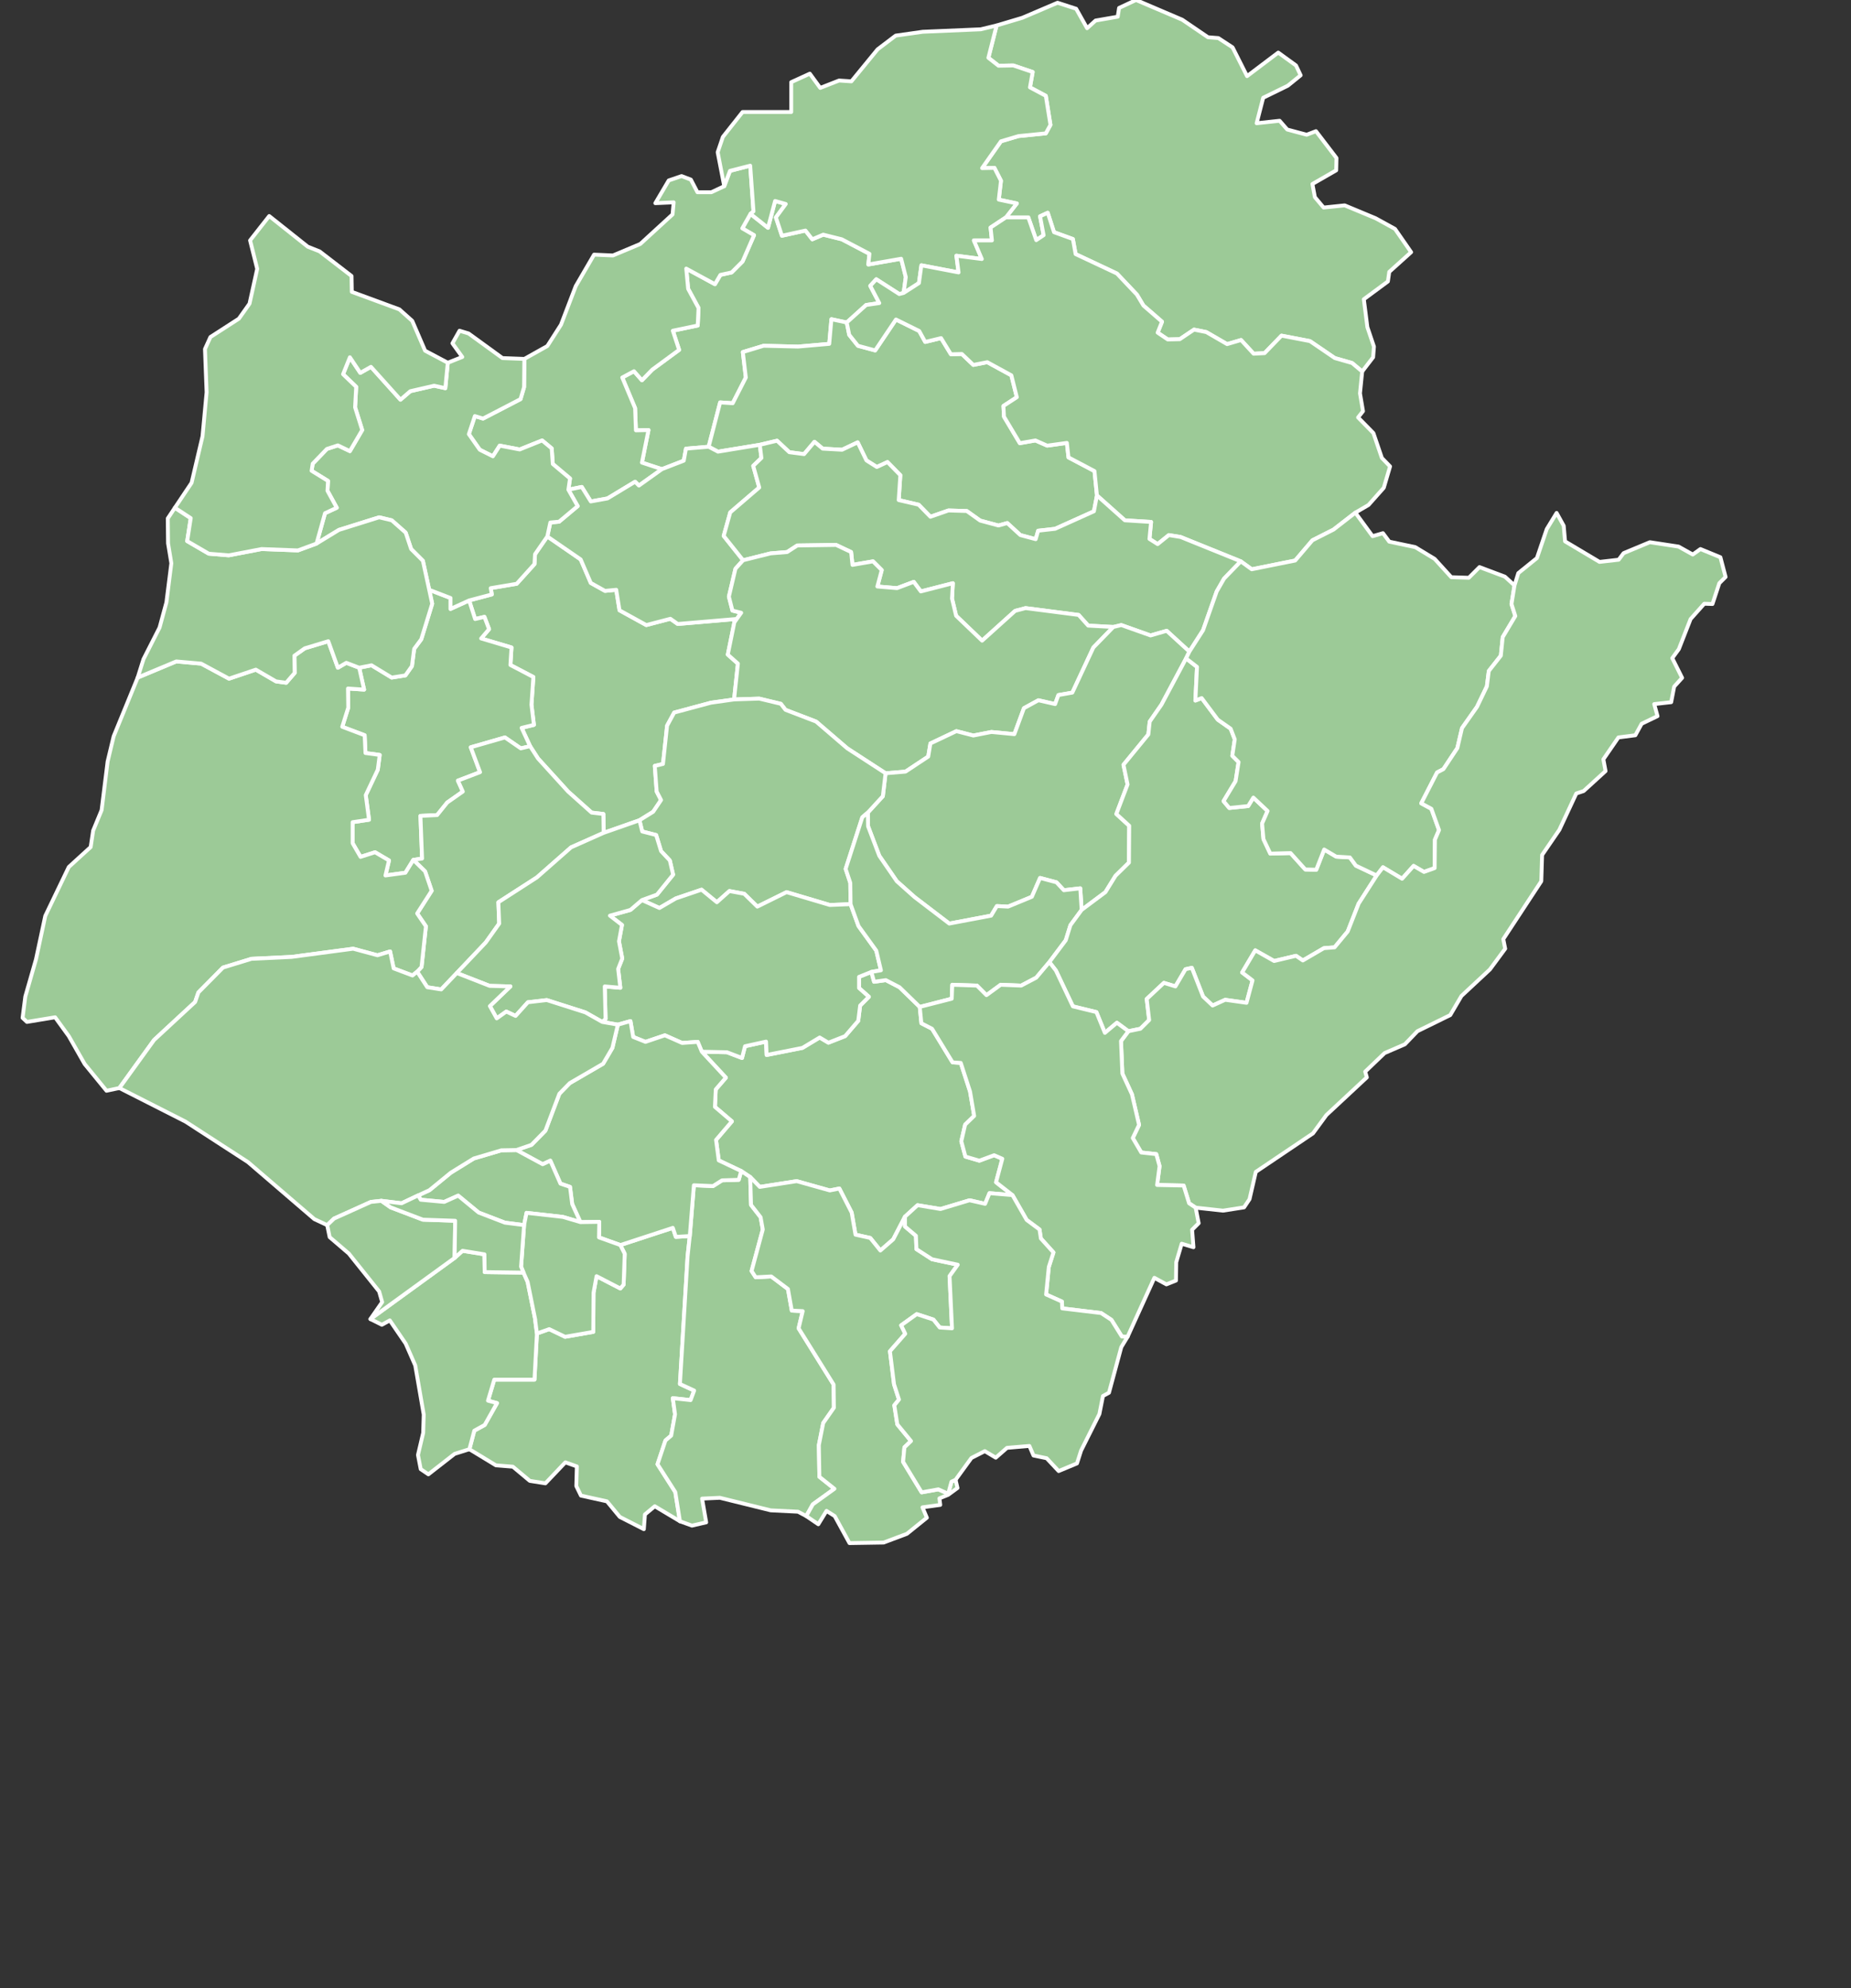 <?xml version="1.0" encoding="utf-8"?>
<!-- Generator: Adobe Illustrator 23.0.3, SVG Export Plug-In . SVG Version: 6.00 Build 0)  -->
<svg version="1.1" id="圖層_1" xmlns="http://www.w3.org/2000/svg" xmlns:xlink="http://www.w3.org/1999/xlink" x="0px" y="0px"
	 viewBox="0 0 720 773" style="enable-background:new 0 0 720 773;" xml:space="preserve">
    <rect x="0" y="0" width="720" height="773" fill="#333333" stroke="none"/>
    <style type="text/css">.town{fill:#9CCA97;stroke:#FFFFFF;stroke-width:1.5;stroke-linecap:round;stroke-linejoin:round;}</style>

    <path name="新營區" class="town" d="M351.487,113.91L349.786,114.335L340.851,108.589L338.511,111.143L342.021,117.847L336.915,118.592L329.364,125.402L323.407,124.126L322.556,133.702L310.431,134.766L297.029,134.447L288.945,136.894L290.115,146.789L285.01,156.79L280.117,156.471L275.65,173.705L266.821,174.45L265.97,179.13L257.461,182.428L249.697,179.875L252.249,167.216L247.357,167.322L247.038,158.705L242.038,146.789L246.612,144.342L249.697,147.853L253.739,143.704L264.162,136.043L261.716,128.595L271.395,126.573L271.714,119.763L267.672,112.313L266.928,104.438L278.096,110.504L280.223,106.886L284.584,105.928L288.839,101.671L293.306,91.454L288.732,88.793L291.923,83.152L298.731,88.58L301.496,78.149L305.644,79.32L301.815,84.536L304.155,91.667L313.303,89.645L315.962,93.05L320.216,91.241L327.449,93.05L338.192,98.691L337.766,102.842L350.53,100.607L352.338,107.737Z"/>

    <path name="鹽水區" class="town" d="M291.923,83.152L288.732,88.793L293.306,91.454L288.839,101.671L284.584,105.928L280.223,106.886L278.096,110.504L266.928,104.438L267.672,112.313L271.714,119.763L271.395,126.573L261.716,128.595L264.162,136.043L253.739,143.704L249.697,147.853L246.612,144.342L242.038,146.789L247.038,158.705L247.357,167.322L252.249,167.216L249.697,179.875L257.461,182.428L248.527,188.81L247.038,187.32L236.295,193.809L229.807,194.979L226.297,189.341L221.085,190.405L221.723,186.044L215.022,180.406L214.596,174.343L210.874,171.258L202.152,174.769L194.387,173.279L191.728,177.428L186.623,174.875L182.368,168.812L184.708,161.79L187.899,162.748L202.471,155.194L203.854,150.513L203.96,139.554L212.895,134.553L218.213,126.254L223.957,111.249L231.083,99.011L238.422,99.33L249.059,94.86L261.61,83.365L262.035,78.681L254.909,79.001L260.12,70.166L265.12,68.463L268.736,69.846L271.289,74.743L276.713,74.743L281.712,72.401L283.946,66.44L291.817,64.417L293.093,82.194Z"/>

    <path name="白河區" class="town" d="M529.86,144.449L525.925,141.15L519.224,139.235L509.545,132.638L498.483,130.51L491.888,137.32L487.634,137.533L482.741,132.213L477.316,133.809L469.233,129.127L464.446,128.169L458.915,131.893L454.235,132L450.3,129.34L452.002,125.083L444.769,118.805L442.216,114.548L434.451,106.354L418.39,98.798L417.327,92.944L409.988,90.283L407.541,82.726L404.563,84.11L405.946,91.454L403.074,93.37L399.989,84.536L391.268,84.536L395.522,79.107L388.502,77.617L389.353,70.272L386.8,65.269L382.014,65.375L389.353,54.943L396.16,52.92L406.797,51.855L408.605,48.555L406.797,37.27L400.628,33.969L401.691,28.006L394.139,25.451L388.396,25.557L384.46,22.469L387.651,9.904L397.649,6.922L411.37,1.065L418.603,3.408L422.858,10.969L426.155,7.987L434.771,6.496L435.302,3.088L441.897,-3.637978807091713e-12L459.873,7.668L469.871,14.483L473.913,14.802L479.444,18.423L485.081,29.603L497.206,20.446L504.12,25.451L505.928,29.284L500.929,33.33L491.356,38.015L488.804,47.916L497.738,46.958L500.716,50.365L508.268,52.388L511.885,51.004L519.862,61.437L519.756,66.227L510.502,71.55L511.459,76.659L514.863,80.704L523.053,79.852L535.072,84.855L542.624,89.006L548.899,98.053L540.39,105.715L539.859,109.44L530.498,116.357L531.881,127.211L534.434,134.766L534.115,138.916Z"/>

    <path name="柳營區" class="town" d="M329.364,125.402L330.321,130.191L333.725,134.447L340.425,136.256L348.509,124.232L357.55,128.701L359.89,132.957L366.059,131.468L369.888,137.746L374.143,137.639L378.61,141.895L384.035,140.831L393.395,145.938L395.522,154.45L390.31,157.854L390.523,162.003L396.692,172.322L402.755,171.258L407.329,173.279L414.987,172.216L415.625,177.854L425.73,183.172L426.687,192.639L425.517,198.808L410.413,205.614L403.819,206.359L402.861,209.656L396.905,208.061L391.799,203.381L388.396,204.338L381.269,202.424L376.057,198.701L368.931,198.489L361.911,200.935L357.337,196.255L349.573,194.447L350.211,184.768L345.212,179.662L341.064,181.577L337.022,179.024L333.618,172.003L327.555,174.875L320.004,174.45L316.813,171.79L312.771,176.577L307.027,175.832L302.241,171.365L295.54,172.96L279.266,175.62L275.65,173.705L280.117,156.471L285.01,156.79L290.115,146.789L288.945,136.894L297.029,134.447L310.431,134.766L322.556,133.702L323.407,124.126Z"/>

    <path name="後壁區" class="town" d="M391.268,84.536L385.311,88.474L385.843,93.476L378.823,93.476L381.908,100.713L372.016,99.436L372.867,105.928L358.401,103.161L357.444,110.079L351.487,113.91L352.338,107.737L350.53,100.607L337.766,102.842L338.192,98.691L327.449,93.05L320.216,91.241L315.962,93.05L313.303,89.645L304.155,91.667L301.815,84.536L305.644,79.32L301.496,78.149L298.731,88.58L291.923,83.152L293.093,82.194L291.817,64.417L283.946,66.44L281.712,72.401L279.16,59.201L281.181,53.239L288.839,43.551L307.772,43.551L307.772,31.946L315.004,28.645L319.046,34.182L326.385,31.307L331.172,31.627L341.383,19.168L348.403,13.844L358.933,12.353L381.482,11.395L387.651,9.904L384.46,22.469L388.396,25.557L394.139,25.451L401.691,28.006L400.628,33.969L406.797,37.27L408.605,48.555L406.797,51.855L396.16,52.92L389.353,54.943L382.014,65.375L386.8,65.269L389.353,70.272L388.502,77.617L395.522,79.107Z"/>

    <path name="東山區" class="town" d="M529.86,144.449L529.009,152.96L530.179,159.875L528.265,162.322L534.221,168.386L537.519,178.066L540.709,181.364L538.263,189.661L532.307,196.361L527.201,199.339L518.692,205.933L510.502,210.081L503.801,217.951L486.889,221.354L482.635,218.27L459.234,208.805L454.661,208.061L450.3,211.57L447.109,209.549L447.747,202.956L437.536,202.317L426.687,192.639L425.73,183.172L415.625,177.854L414.987,172.216L407.329,173.279L402.755,171.258L396.692,172.322L390.523,162.003L390.31,157.854L395.522,154.45L393.395,145.938L384.035,140.831L378.61,141.895L374.143,137.639L369.888,137.746L366.059,131.468L359.89,132.957L357.55,128.701L348.509,124.232L340.425,136.256L333.725,134.447L330.321,130.191L329.364,125.402L336.915,118.592L342.021,117.847L338.511,111.143L340.851,108.589L349.786,114.335L351.487,113.91L357.444,110.079L358.401,103.161L372.867,105.928L372.016,99.436L381.908,100.713L378.823,93.476L385.843,93.476L385.311,88.474L391.268,84.536L399.989,84.536L403.074,93.37L405.946,91.454L404.563,84.11L407.541,82.726L409.988,90.283L417.327,92.944L418.39,98.798L434.451,106.354L442.216,114.548L444.769,118.805L452.002,125.083L450.3,129.34L454.235,132L458.915,131.893L464.446,128.169L469.233,129.127L477.316,133.809L482.741,132.213L487.634,137.533L491.888,137.32L498.483,130.51L509.545,132.638L519.224,139.235L525.925,141.15Z"/>

    <path name="麻豆區" class="town" d="M285.648,241.983L283.095,254.529L287.031,258.038L285.541,271.965L276.501,273.241L262.248,277.068L259.482,282.17L257.887,297.052L254.696,297.796L255.44,307.787L257.142,311.081L254.058,315.651L248.739,318.946L234.806,323.834L234.699,316.501L230.126,315.97L220.978,307.787L209.278,294.926L206.194,290.142L202.896,283.021L207.683,281.851L206.726,273.985L207.47,263.247L198.535,258.57L198.961,251.765L187.155,248.256L190.239,244.641L188.431,239.857L184.814,240.707L182.474,233.477L191.303,231.137L190.877,228.692L200.982,226.99L207.896,219.333L208.108,215.505L212.895,208.592L225.871,217.526L229.807,226.671L235.338,229.755L239.698,229.33L240.975,237.305L251.399,243.046L260.759,240.601L263.63,242.621L286.073,240.707Z"/>

    <path name="下營區" class="town" d="M295.54,172.96L296.178,178.066L292.987,181.151L295.327,189.554L284.052,199.233L281.5,208.38L289.052,217.845L286.073,221.141L283.521,231.988L284.903,237.411L288.307,238.262L285.648,241.983L286.073,240.707L263.63,242.621L260.759,240.601L251.399,243.046L240.975,237.305L239.698,229.33L235.338,229.755L229.807,226.671L225.871,217.526L212.895,208.592L214.065,203.168L217.468,202.849L224.701,196.787L221.085,190.405L226.297,189.341L229.807,194.979L236.295,193.809L247.038,187.32L248.527,188.81L257.461,182.428L265.97,179.13L266.821,174.45L275.65,173.705L279.266,175.62Z"/>

    <path name="六甲區" class="town" d="M426.687,192.639L437.536,202.317L447.747,202.956L447.109,209.549L450.3,211.57L454.661,208.061L459.234,208.805L482.635,218.27L476.146,224.97L473.274,229.968L467.956,245.067L462.638,253.36L453.81,245.279L447.534,247.087L436.153,243.046L433.069,243.791L423.283,243.259L419.56,239.112L398.926,236.454L394.884,237.517L382.014,249.107L371.909,239.431L370.314,232.732L370.633,226.777L358.188,229.968L355.423,226.246L348.935,228.692L341.276,228.053L342.978,221.673L339.575,218.27L331.597,219.653L331.065,214.654L325.215,211.889L310.112,212.102L306.176,214.654L299.688,215.186L289.052,217.845L281.5,208.38L284.052,199.233L295.327,189.554L292.987,181.151L296.178,178.066L295.54,172.96L302.241,171.365L307.027,175.832L312.771,176.577L316.813,171.79L320.004,174.45L327.555,174.875L333.618,172.003L337.022,179.024L341.064,181.577L345.212,179.662L350.211,184.768L349.573,194.447L357.337,196.255L361.911,200.935L368.931,198.489L376.057,198.701L381.269,202.424L388.396,204.338L391.799,203.381L396.905,208.061L402.861,209.656L403.819,206.359L410.413,205.614L425.517,198.808Z"/>

    <path name="官田區" class="town" d="M433.069,243.791L425.304,251.765L417.114,269.307L411.69,270.264L410.413,273.772L403.925,272.284L398.288,275.367L394.565,285.465L385.63,284.615L378.61,285.997L372.016,284.296L361.911,289.08L361.06,294.182L352.232,300.028L344.467,300.665L329.576,290.993L317.451,280.576L305.538,276.005L303.73,273.666L295.327,271.646L285.541,271.965L287.031,258.038L283.095,254.529L285.648,241.983L288.307,238.262L284.903,237.411L283.521,231.988L286.073,221.141L289.052,217.845L299.688,215.186L306.176,214.654L310.112,212.102L325.215,211.889L331.065,214.654L331.597,219.653L339.575,218.27L342.978,221.673L341.276,228.053L348.935,228.692L355.423,226.246L358.188,229.968L370.633,226.777L370.314,232.732L371.909,239.431L382.014,249.107L394.884,237.517L398.926,236.454L419.56,239.112L423.283,243.259Z"/>

    <path name="大內區" class="town" d="M462.638,253.36L461.362,256.018L451.789,273.985L447.215,280.576L446.683,285.572L437.004,297.37L438.6,305.023L434.239,316.501L439.238,321.071L439.132,335.418L433.92,340.518L429.984,346.894L420.731,353.8L420.199,345.406L413.817,346.15L410.945,343.068L404.563,341.368L401.372,348.7L392.119,352.525L387.758,352.313L385.524,356.031L369.25,359.113L355.742,348.806L348.828,342.643L342.021,332.761L337.66,321.284L337.554,315.97L343.404,309.593L344.467,300.665L352.232,300.028L361.06,294.182L361.911,289.08L372.016,284.296L378.61,285.997L385.63,284.615L394.565,285.465L398.288,275.367L403.925,272.284L410.413,273.772L411.69,270.264L417.114,269.307L425.304,251.765L433.069,243.791L436.153,243.046L447.534,247.087L453.81,245.279Z"/>

    <path name="佳里區" class="town" d="M182.474,233.477L184.814,240.707L188.431,239.857L190.239,244.641L187.155,248.256L198.961,251.765L198.535,258.57L207.47,263.247L206.726,273.985L207.683,281.851L202.896,283.021L206.194,290.142L202.577,290.993L196.408,286.741L183.113,290.568L186.729,300.24L178.114,303.535L180.028,307.787L173.965,312.038L170.03,316.927L163.542,317.245L164.18,333.824L160.776,334.355L157.692,339.349L149.927,340.412L151.31,334.567L145.885,331.38L140.248,333.186L137.163,327.873L137.163,319.69L143.545,318.733L142.269,309.168L146.949,299.284L147.693,293.544L142.162,292.8L141.843,285.891L133.121,282.595L135.461,275.154L135.355,267.713L141.631,268.138L139.716,259.633L144.502,258.676L152.373,263.46L157.692,262.61L160.244,258.995L161.095,252.297L163.861,248.575L168.115,234.753L166.945,229.33L175.242,232.52L175.242,236.773Z"/>

    <path name="學甲區" class="town" d="M203.96,139.554L203.854,150.513L202.471,155.194L187.899,162.748L184.708,161.79L182.368,168.812L186.623,174.875L191.728,177.428L194.387,173.279L202.152,174.769L210.874,171.258L214.596,174.343L215.022,180.406L221.723,186.044L221.085,190.405L224.701,196.787L217.468,202.849L214.065,203.168L212.895,208.592L208.108,215.505L207.896,219.333L200.982,226.99L190.877,228.692L191.303,231.137L182.474,233.477L175.242,236.773L175.242,232.52L166.945,229.33L164.499,218.057L159.925,213.484L157.798,207.103L152.373,202.317L147.481,201.148L131.845,206.04L123.123,211.357L126.42,199.552L130.994,197.425L127.378,190.831L127.59,187.001L121.209,183.066L121.634,180.3L127.165,174.556L131.42,173.173L136.1,175.407L140.886,167.216L138.121,158.386L138.546,150.407L133.441,145.513L136.1,138.916L140.141,144.981L144.29,142.64L155.777,155.407L159.606,152.109L168.86,149.981L173.221,150.939L174.178,141.044L179.815,138.81L175.986,133.489L178.752,128.595L182.262,129.659L195.451,139.235Z"/>

    <path name="西港區" class="town" d="M206.194,290.142L209.278,294.926L220.978,307.787L230.126,315.97L234.699,316.501L234.806,323.834L222.148,329.467L208.853,341.156L193.855,350.825L194.175,359.113L188.963,366.444L177.688,378.342L171.625,384.716L166.201,383.866L162.265,377.811L163.967,376.005L165.669,360.175L162.265,355.181L167.903,346.362L165.35,338.818L160.776,334.355L164.18,333.824L163.542,317.245L170.03,316.927L173.965,312.038L180.028,307.787L178.114,303.535L186.729,300.24L183.113,290.568L196.408,286.741L202.577,290.993Z"/>

    <path name="新化區" class="town" d="M357.763,391.515L358.401,397.888L362.549,400.012L370.527,413.077L373.717,413.289L377.334,424.441L378.929,433.893L375.419,437.291L373.93,443.769L375.526,449.715L380.95,451.308L386.694,449.184L389.885,450.565L387.438,459.696L393.82,464.686L384.886,463.943L383.184,468.084L377.121,466.704L365.847,470.101L356.912,468.615L352.019,473.074L347.446,481.886L342.446,486.238L338.511,481.355L332.767,480.081L331.278,471.482L326.492,462.138L322.769,462.881L309.899,459.271L295.54,461.501L291.817,457.679L288.307,455.343L279.585,451.202L278.521,443.238L284.691,436.017L278.096,430.388L278.415,423.591L282.351,419.025L272.99,408.935L282.776,409.147L288.626,411.378L289.796,406.81L297.986,405.005L298.199,410.209L312.133,407.448L318.834,403.411L322.237,405.43L328.725,402.88L333.831,396.932L334.575,390.984L337.979,387.584L334.15,384.185L334.15,379.83L338.936,377.917L340,381.742L344.574,381.104L349.892,383.866Z"/>

    <path name="善化區" class="town" d="M344.467,300.665L343.404,309.593L337.554,315.97L335.426,317.777L328.938,337.862L330.746,343.281L330.853,351.569L322.769,351.888L305.963,346.894L294.582,352.525L289.477,347.531L283.733,346.469L278.841,350.825L272.884,345.937L262.886,349.338L256.504,353.056L249.697,349.975L255.547,347.85L261.822,340.093L260.546,334.567L257.142,330.954L255.228,324.685L249.803,323.303L248.739,318.946L254.058,315.651L257.142,311.081L255.44,307.787L254.696,297.796L257.887,297.052L259.482,282.17L262.248,277.068L276.501,273.241L285.541,271.965L295.327,271.646L303.73,273.666L305.538,276.005L317.451,280.576L329.576,290.993Z"/>

    <path name="新市區" class="town" d="M330.853,351.569L333.937,360.069L340.851,369.631L342.659,377.28L338.936,377.917L334.15,379.83L334.15,384.185L337.979,387.584L334.575,390.984L333.831,396.932L328.725,402.88L322.237,405.43L318.834,403.411L312.133,407.448L298.199,410.209L297.986,405.005L289.796,406.81L288.626,411.378L282.776,409.147L272.99,408.935L271.395,405.111L265.332,405.536L258.631,402.562L251.079,405.111L246.293,403.199L245.229,397.038L240.337,398.419L234.274,397.357L235.55,396.189L235.231,383.548L241.294,384.079L240.443,376.749L242.038,372.712L240.762,366.019L241.932,359.644L237.252,356.031L245.229,353.8L249.697,349.975L256.504,353.056L262.886,349.338L272.884,345.937L278.841,350.825L283.733,346.469L289.477,347.531L294.582,352.525L305.963,346.894L322.769,351.888Z"/>

    <path name="安定區" class="town" d="M249.697,349.975L245.229,353.8L237.252,356.031L241.932,359.644L240.762,366.019L242.038,372.712L240.443,376.749L241.294,384.079L235.231,383.548L235.55,396.189L234.274,397.357L227.679,393.639L212.682,388.859L205.343,389.709L200.556,395.02L196.94,393.321L193.217,395.976L190.558,391.196L198.535,383.548L190.452,383.335L177.688,378.342L188.963,366.444L194.175,359.113L193.855,350.825L208.853,341.156L222.148,329.467L234.806,323.834L248.739,318.946L249.803,323.303L255.228,324.685L257.142,330.954L260.546,334.567L261.822,340.093L255.547,347.85Z"/>

    <path name="山上區" class="town" d="M420.731,353.8L416.37,359.75L414.561,365.594L408.18,374.093L403.074,380.148L397.224,383.229L389.247,382.91L383.716,386.947L379.993,383.229L370.42,382.91L370.207,388.328L357.763,391.515L349.892,383.866L344.574,381.104L340,381.742L338.936,377.917L342.659,377.28L340.851,369.631L333.937,360.069L330.853,351.569L330.746,343.281L328.938,337.862L335.426,317.777L337.554,315.97L337.66,321.284L342.021,332.761L348.828,342.643L355.742,348.806L369.25,359.113L385.524,356.031L387.758,352.313L392.119,352.525L401.372,348.7L404.563,341.368L410.945,343.068L413.817,346.15L420.199,345.406Z"/>

    <path name="玉井區" class="town" d="M535.498,340.412L528.478,351.356L524.223,362.194L519.117,368.356L514.969,368.675L506.779,373.455L504.12,371.649L495.611,373.668L488.272,369.525L483.166,378.13L487.208,381.211L484.868,389.921L476.572,388.753L471.679,390.984L467.956,387.478L463.595,376.324L461.149,376.855L457.213,383.548L452.746,382.167L446.045,388.434L447.002,396.613L443.599,400.012L438.919,400.968L434.451,397.676L429.771,401.606L426.474,393.533L417.327,391.302L410.732,377.386L408.18,374.093L414.561,365.594L416.37,359.75L420.731,353.8L429.984,346.894L433.92,340.518L439.132,335.418L439.238,321.071L434.239,316.501L438.6,305.023L437.004,297.37L446.683,285.572L447.215,280.576L451.789,273.985L461.362,256.018L465.616,259.314L464.978,272.39L467.424,271.433L473.7,279.832L478.699,283.339L480.295,287.485L479.337,293.863L481.784,296.308L480.614,303.748L475.934,311.506L478.167,314.163L485.506,313.419L487.527,310.125L493.058,315.332L490.931,320.221L491.463,326.279L494.122,331.911L501.993,331.698L507.736,338.074L511.991,338.18L515.076,330.317L519.756,333.08L525.074,333.399L527.414,336.587Z"/>

    <path name="楠西區" class="town" d="M527.201,199.339L533.902,208.486L537.944,207.316L540.39,210.613L550.495,212.74L558.047,217.313L564.535,224.438L571.342,224.651L575.491,220.503L585.382,224.225L589.105,227.628L587.935,234.859L589.424,239.538L584.532,247.725L583.787,254.955L579.107,260.909L578.362,266.862L574.533,274.835L568.683,283.127L566.875,290.887L561.45,299.071L559.004,300.347L552.835,312.357L556.77,314.482L559.749,322.772L558.153,326.491L558.047,337.543L553.899,339.031L549.857,336.693L545.389,341.687L537.944,337.224L535.498,340.412L527.414,336.587L525.074,333.399L519.756,333.08L515.076,330.317L511.991,338.18L507.736,338.074L501.993,331.698L494.122,331.911L491.463,326.279L490.931,320.221L493.058,315.332L487.527,310.125L485.506,313.419L478.167,314.163L475.934,311.506L480.614,303.748L481.784,296.308L479.337,293.863L480.295,287.485L478.699,283.339L473.7,279.832L467.424,271.433L464.978,272.39L465.616,259.314L461.362,256.018L462.638,253.36L467.956,245.067L473.274,229.968L476.146,224.97L482.635,218.27L486.889,221.354L503.801,217.951L510.502,210.081L518.692,205.933Z"/>

    <path name="南化區" class="town" d="M465.084,469.57L462.532,467.872L460.404,460.97L450.087,460.758L451.044,453.432L449.768,448.759L443.918,448.122L440.621,442.494L443.067,437.397L440.302,425.503L436.579,417.431L436.047,404.792L438.919,400.968L443.599,400.012L447.002,396.613L446.045,388.434L452.746,382.167L457.213,383.548L461.149,376.855L463.595,376.324L467.956,387.478L471.679,390.984L476.572,388.753L484.868,389.921L487.208,381.211L483.166,378.13L488.272,369.525L495.611,373.668L504.12,371.649L506.779,373.455L514.969,368.675L519.117,368.356L524.223,362.194L528.478,351.356L535.498,340.412L537.944,337.224L545.389,341.687L549.857,336.693L553.899,339.031L558.047,337.543L558.153,326.491L559.749,322.772L556.77,314.482L552.835,312.357L559.004,300.347L561.45,299.071L566.875,290.887L568.683,283.127L574.533,274.835L578.362,266.862L579.107,260.909L583.787,254.955L584.532,247.725L589.424,239.538L587.935,234.859L589.105,227.628L590.594,222.843L597.827,216.994L601.656,205.721L605.485,199.446L608.251,204.445L608.783,210.507L622.184,218.483L629.63,217.632L631.545,215.08L641.756,210.826L652.924,212.527L658.455,215.611L661.433,213.484L669.198,216.675L671.218,224.332L668.772,226.777L666.113,234.859L662.922,234.753L657.604,240.707L653.03,252.403L650.477,255.912L654.307,263.566L651.222,266.968L650.052,273.028L643.457,273.772L644.734,278.45L638.565,281.426L636.118,285.891L629.524,286.741L623.674,295.245L624.524,299.815L616.015,307.574L613.144,308.53L606.549,322.665L599.848,332.442L599.529,342.643L584.744,365.169L585.489,368.887L579.532,376.961L568.471,387.266L564.11,394.701L551.346,400.968L546.453,406.067L538.582,409.466L531.03,416.688L531.668,418.918L515.927,433.574L510.715,440.689L488.485,455.661L486.038,466.279L483.911,469.464L475.721,470.738Z"/>

    <path name="左鎮區" class="town" d="M438.919,400.968L436.047,404.792L436.579,417.431L440.302,425.503L443.067,437.397L440.621,442.494L443.918,448.122L449.768,448.759L451.044,453.432L450.087,460.758L460.404,460.97L462.532,467.872L465.084,469.57L466.254,475.622L463.702,478.17L464.234,484.965L459.66,483.584L457.533,490.803L457.426,497.916L453.703,499.402L449.023,496.854L438.6,519.781L436.366,519.675L432.324,513.201L428.282,510.547L413.179,508.743L413.072,506.089L406.903,503.329L407.967,492.608L409.775,486.982L404.882,481.567L404.35,478.064L399.351,474.348L393.82,464.686L387.438,459.696L389.885,450.565L386.694,449.184L380.95,451.308L375.526,449.715L373.93,443.769L375.419,437.291L378.929,433.893L377.334,424.441L373.717,413.289L370.527,413.077L362.549,400.012L358.401,397.888L357.763,391.515L370.207,388.328L370.42,382.91L379.993,383.229L383.716,386.947L389.247,382.91L397.224,383.229L403.074,380.148L408.18,374.093L410.732,377.386L417.327,391.302L426.474,393.533L429.771,401.606L434.451,397.676Z"/>

    <path name="仁德區" class="town" d="M208.853,518.508L213.639,516.809L219.808,519.781L230.764,517.871L230.87,502.692L232.04,496.217L241.294,500.994L242.57,499.508L242.996,487.512L241.294,484.115L261.716,477.427L262.886,480.93L268.31,480.612L267.46,488.468L264.481,538.142L270.012,540.689L268.63,544.403L261.716,543.66L262.567,549.921L261.078,558.198L258.844,560.108L255.759,569.339L262.673,580.161L264.481,591.513L254.696,585.678L250.867,588.861L250.441,594.59L241.081,589.816L236.082,583.769L225.977,581.541L224.169,577.827L224.382,570.188L219.915,568.597L212.15,576.766L206.087,575.811L199.493,570.294L192.898,569.764L182.581,563.504L184.495,556.288L188.537,554.06L193.324,545.57L189.814,544.615L192.26,536.444L207.896,536.444Z"/>

    <path name="歸仁區" class="town" d="M291.817,457.679L292.136,468.509L295.859,473.286L296.71,478.064L292.349,494.2L293.944,496.642L300.007,496.323L306.495,501.206L307.984,509.592L312.239,509.804L310.643,516.491L324.258,538.354L324.364,547.374L320.216,553.317L318.514,561.912L318.727,574.22L324.577,578.888L316.174,584.936L313.622,589.498L310.431,587.8L299.794,587.27L280.011,582.389L273.097,582.708L274.692,591.938L269.161,593.211L264.481,591.513L262.673,580.161L255.759,569.339L258.844,560.108L261.078,558.198L262.567,549.921L261.716,543.66L268.63,544.403L270.012,540.689L264.481,538.142L267.46,488.468L268.31,480.612L269.906,460.864L277.351,461.183L280.861,458.953L287.35,458.741L288.307,455.343Z"/>

    <path name="關廟區" class="town" d="M352.019,473.074L352.019,476.896L356.274,480.506L356.486,485.708L362.549,489.636L372.547,491.759L369.357,496.217L370.314,516.491L365.527,516.173L363.081,513.095L356.593,510.972L350.53,515.324L352.126,518.614L346.169,525.406L347.765,538.248L349.679,544.191L347.871,546.419L349.041,553.848L354.359,560.32L351.806,562.761L351.275,568.384L358.507,580.268L364.996,579.1L368.825,580.798L370.101,576.13L371.697,575.387L372.441,578.57L368.825,581.222L365.421,582.602L365.74,585.148L358.826,586.103L360.528,590.134L352.764,596.393L343.723,599.788L330.427,600L324.684,589.498L321.493,587.482L318.302,592.68L313.622,589.498L316.174,584.936L324.577,578.888L318.727,574.22L318.514,561.912L320.216,553.317L324.364,547.374L324.258,538.354L310.643,516.491L312.239,509.804L307.984,509.592L306.495,501.206L300.007,496.323L293.944,496.642L292.349,494.2L296.71,478.064L295.859,473.286L292.136,468.509L291.817,457.679L295.54,461.501L309.899,459.271L322.769,462.881L326.492,462.138L331.278,471.482L332.767,480.081L338.511,481.355L342.446,486.238L347.446,481.886Z"/>

    <path name="龍崎區" class="town" d="M393.82,464.686L399.351,474.348L404.35,478.064L404.882,481.567L409.775,486.982L407.967,492.608L406.903,503.329L413.072,506.089L413.179,508.743L428.282,510.547L432.324,513.201L436.366,519.675L438.6,519.781L436.153,523.814L431.367,541.538L429.027,542.811L427.644,549.815L420.518,564.034L418.922,569.021L411.796,571.992L407.116,567.005L402.01,565.944L400.415,562.23L391.693,562.973L387.332,566.793L383.078,564.246L377.866,566.899L371.697,575.387L370.101,576.13L368.825,580.798L364.996,579.1L358.507,580.268L351.275,568.384L351.806,562.761L354.359,560.32L349.041,553.848L347.871,546.419L349.679,544.191L347.765,538.248L346.169,525.406L352.126,518.614L350.53,515.324L356.593,510.972L363.081,513.095L365.527,516.173L370.314,516.491L369.357,496.217L372.547,491.759L362.549,489.636L356.486,485.708L356.274,480.506L352.019,476.896L352.019,473.074L356.912,468.615L365.847,470.101L377.121,466.704L383.184,468.084L384.886,463.943Z"/>

    <path name="永康區" class="town" d="M272.99,408.935L282.351,419.025L278.415,423.591L278.096,430.388L284.691,436.017L278.521,443.238L279.585,451.202L288.307,455.343L287.35,458.741L280.861,458.953L277.351,461.183L269.906,460.864L268.31,480.612L262.886,480.93L261.716,477.427L241.294,484.115L232.998,481.143L233.104,475.091L225.765,475.197L222.574,468.19L221.723,461.501L218,460.227L214.065,451.308L211.086,452.688L200.875,447.167L206.726,445.149L212.15,439.627L217.575,425.291L221.617,421.149L234.593,413.608L238.209,407.448L240.337,398.419L245.229,397.038L246.293,403.199L251.079,405.111L258.631,402.562L265.332,405.536L271.395,405.111Z"/>

    <path name="北區" class="town" d="M225.765,475.197L218.957,473.18L204.811,471.588L203.854,476.365L196.408,475.41L186.197,471.482L178.22,464.899L172.795,467.341L163.648,466.491L162.691,464.793L167.052,462.775L175.348,455.98L184.283,450.458L195.025,447.273L200.875,447.167L211.086,452.688L214.065,451.308L218,460.227L221.723,461.501L222.574,468.19Z"/>

    <path name="七股區" class="town" d="M139.716,259.633L141.631,268.138L135.355,267.713L135.461,275.154L133.121,282.595L141.843,285.891L142.162,292.8L147.693,293.544L146.949,299.284L142.269,309.168L143.545,318.733L137.163,319.69L137.163,327.873L140.248,333.186L145.885,331.38L151.31,334.567L149.927,340.412L157.692,339.349L160.776,334.355L165.35,338.818L167.903,346.362L162.265,355.181L165.669,360.175L163.967,376.005L162.265,377.811L160.457,379.298L153.118,376.536L151.735,369.95L146.842,371.437L137.376,368.887L113.444,372.074L97.808,372.818L86.747,376.218L77.174,385.885L75.897,389.603L59.943,404.367L46.435,423.06L41.435,424.122L32.926,413.714L26.757,402.88L21.439,395.551L10.483,397.357L8.782,395.764L9.845,387.478L13.993,373.03L17.61,356.138L26.757,337.118L35.266,329.36L36.224,322.984L39.521,315.014L41.861,296.095L44.201,286.316L53.561,263.46L68.558,257.187L78.237,258.038L89.087,263.885L99.51,260.377L107.381,264.948L111.317,265.48L114.614,261.653L114.508,254.955L118.55,252.084L127.697,249.32L131.42,259.633L134.717,257.719Z"/>

    <path name="將軍區" class="town" d="M123.123,211.357L131.845,206.04L147.481,201.148L152.373,202.317L157.798,207.103L159.925,213.484L164.499,218.057L166.945,229.33L168.115,234.753L163.861,248.575L161.095,252.297L160.244,258.995L157.692,262.61L152.373,263.46L144.502,258.676L139.716,259.633L134.717,257.719L131.42,259.633L127.697,249.32L118.55,252.084L114.508,254.955L114.614,261.653L111.317,265.48L107.381,264.948L99.51,260.377L89.087,263.885L78.237,258.038L68.558,257.187L53.561,263.46L55.795,256.337L62.07,244.003L64.729,234.221L66.644,219.014L65.367,211.251L65.261,201.573L68.026,197.425L74.196,201.467L72.813,210.4L81.216,215.292L88.98,215.93L101.744,213.484L115.89,214.016Z"/>

    <path name="北門區" class="town" d="M174.178,141.044L173.221,150.939L168.86,149.981L159.606,152.109L155.777,155.407L144.29,142.64L140.141,144.981L136.1,138.916L133.441,145.513L138.546,150.407L138.121,158.386L140.886,167.216L136.1,175.407L131.42,173.173L127.165,174.556L121.634,180.3L121.209,183.066L127.59,187.001L127.378,190.831L130.994,197.425L126.42,199.552L123.123,211.357L115.89,214.016L101.744,213.484L88.98,215.93L81.216,215.292L72.813,210.4L74.196,201.467L68.026,197.425L74.515,187.746L78.769,169.663L80.365,152.535L79.727,135.724L81.854,131.042L92.916,123.913L97.064,118.06L100.042,104.545L97.277,93.476L104.722,84.003L119.72,95.924L124.293,97.733L136.738,107.312L136.844,113.484L155.352,120.295L160.351,124.764L165.35,136.362Z"/>

    <path name="安南區" class="town" d="M162.265,377.811L166.201,383.866L171.625,384.716L177.688,378.342L190.452,383.335L198.535,383.548L190.558,391.196L193.217,395.976L196.94,393.321L200.556,395.02L205.343,389.709L212.682,388.859L227.679,393.639L234.274,397.357L240.337,398.419L238.209,407.448L234.593,413.608L221.617,421.149L217.575,425.291L212.15,439.627L206.726,445.149L200.875,447.167L195.025,447.273L184.283,450.458L175.348,455.98L167.052,462.775L162.691,464.793L156.202,467.872L148.332,466.916L144.29,467.341L129.931,473.817L127.271,476.365L122.272,474.03L96.426,451.839L72.175,436.123L46.435,423.06L59.943,404.367L75.897,389.603L77.174,385.885L86.747,376.218L97.808,372.818L113.444,372.074L137.376,368.887L146.842,371.437L151.735,369.95L153.118,376.536L160.457,379.298Z"/>

    <path name="南區" class="town" d="M208.215,513.201L208.215,513.625L208.853,518.508L207.896,536.444L192.26,536.444L189.814,544.615L193.324,545.57L188.537,554.06L184.495,556.288L182.581,563.504L176.837,565.307L166.626,573.265L163.648,571.249L162.584,565.732L164.605,557.137L164.818,550.027L161.521,530.925L157.798,522.435L151.629,513.413L148.544,515.111L144.077,512.882L176.837,489.105L179.922,486.345L188.431,487.725L188.537,494.625L203.641,494.837L205.236,498.446Z"/>

    <path name="東區" class="town" d="M208.215,513.201L205.236,498.446L203.641,494.837L202.684,492.502L203.854,476.365L204.811,471.588L218.957,473.18L225.765,475.197L233.104,475.091L232.998,481.143L241.294,484.115L242.996,487.512L242.57,499.508L241.294,500.994L232.04,496.217L230.87,502.692L230.764,517.871L219.808,519.781L213.639,516.809L208.853,518.508L208.215,513.625Z"/>

    <path name="安平區" class="town" d="M176.837,489.105L144.077,512.882L148.651,506.301L147.481,502.162L135.674,487.406L128.229,481.037L127.271,476.365L129.931,473.817L144.29,467.341L148.332,466.916L151.948,469.464L164.499,474.242L177.05,474.667Z"/>

    <path name="中西區" class="town" d="M203.854,476.365L202.684,492.502L203.641,494.837L188.537,494.625L188.431,487.725L179.922,486.345L176.837,489.105L177.05,474.667L164.499,474.242L151.948,469.464L148.332,466.916L156.202,467.872L162.691,464.793L163.648,466.491L172.795,467.341L178.22,464.899L186.197,471.482L196.408,475.41Z"/>
</svg>